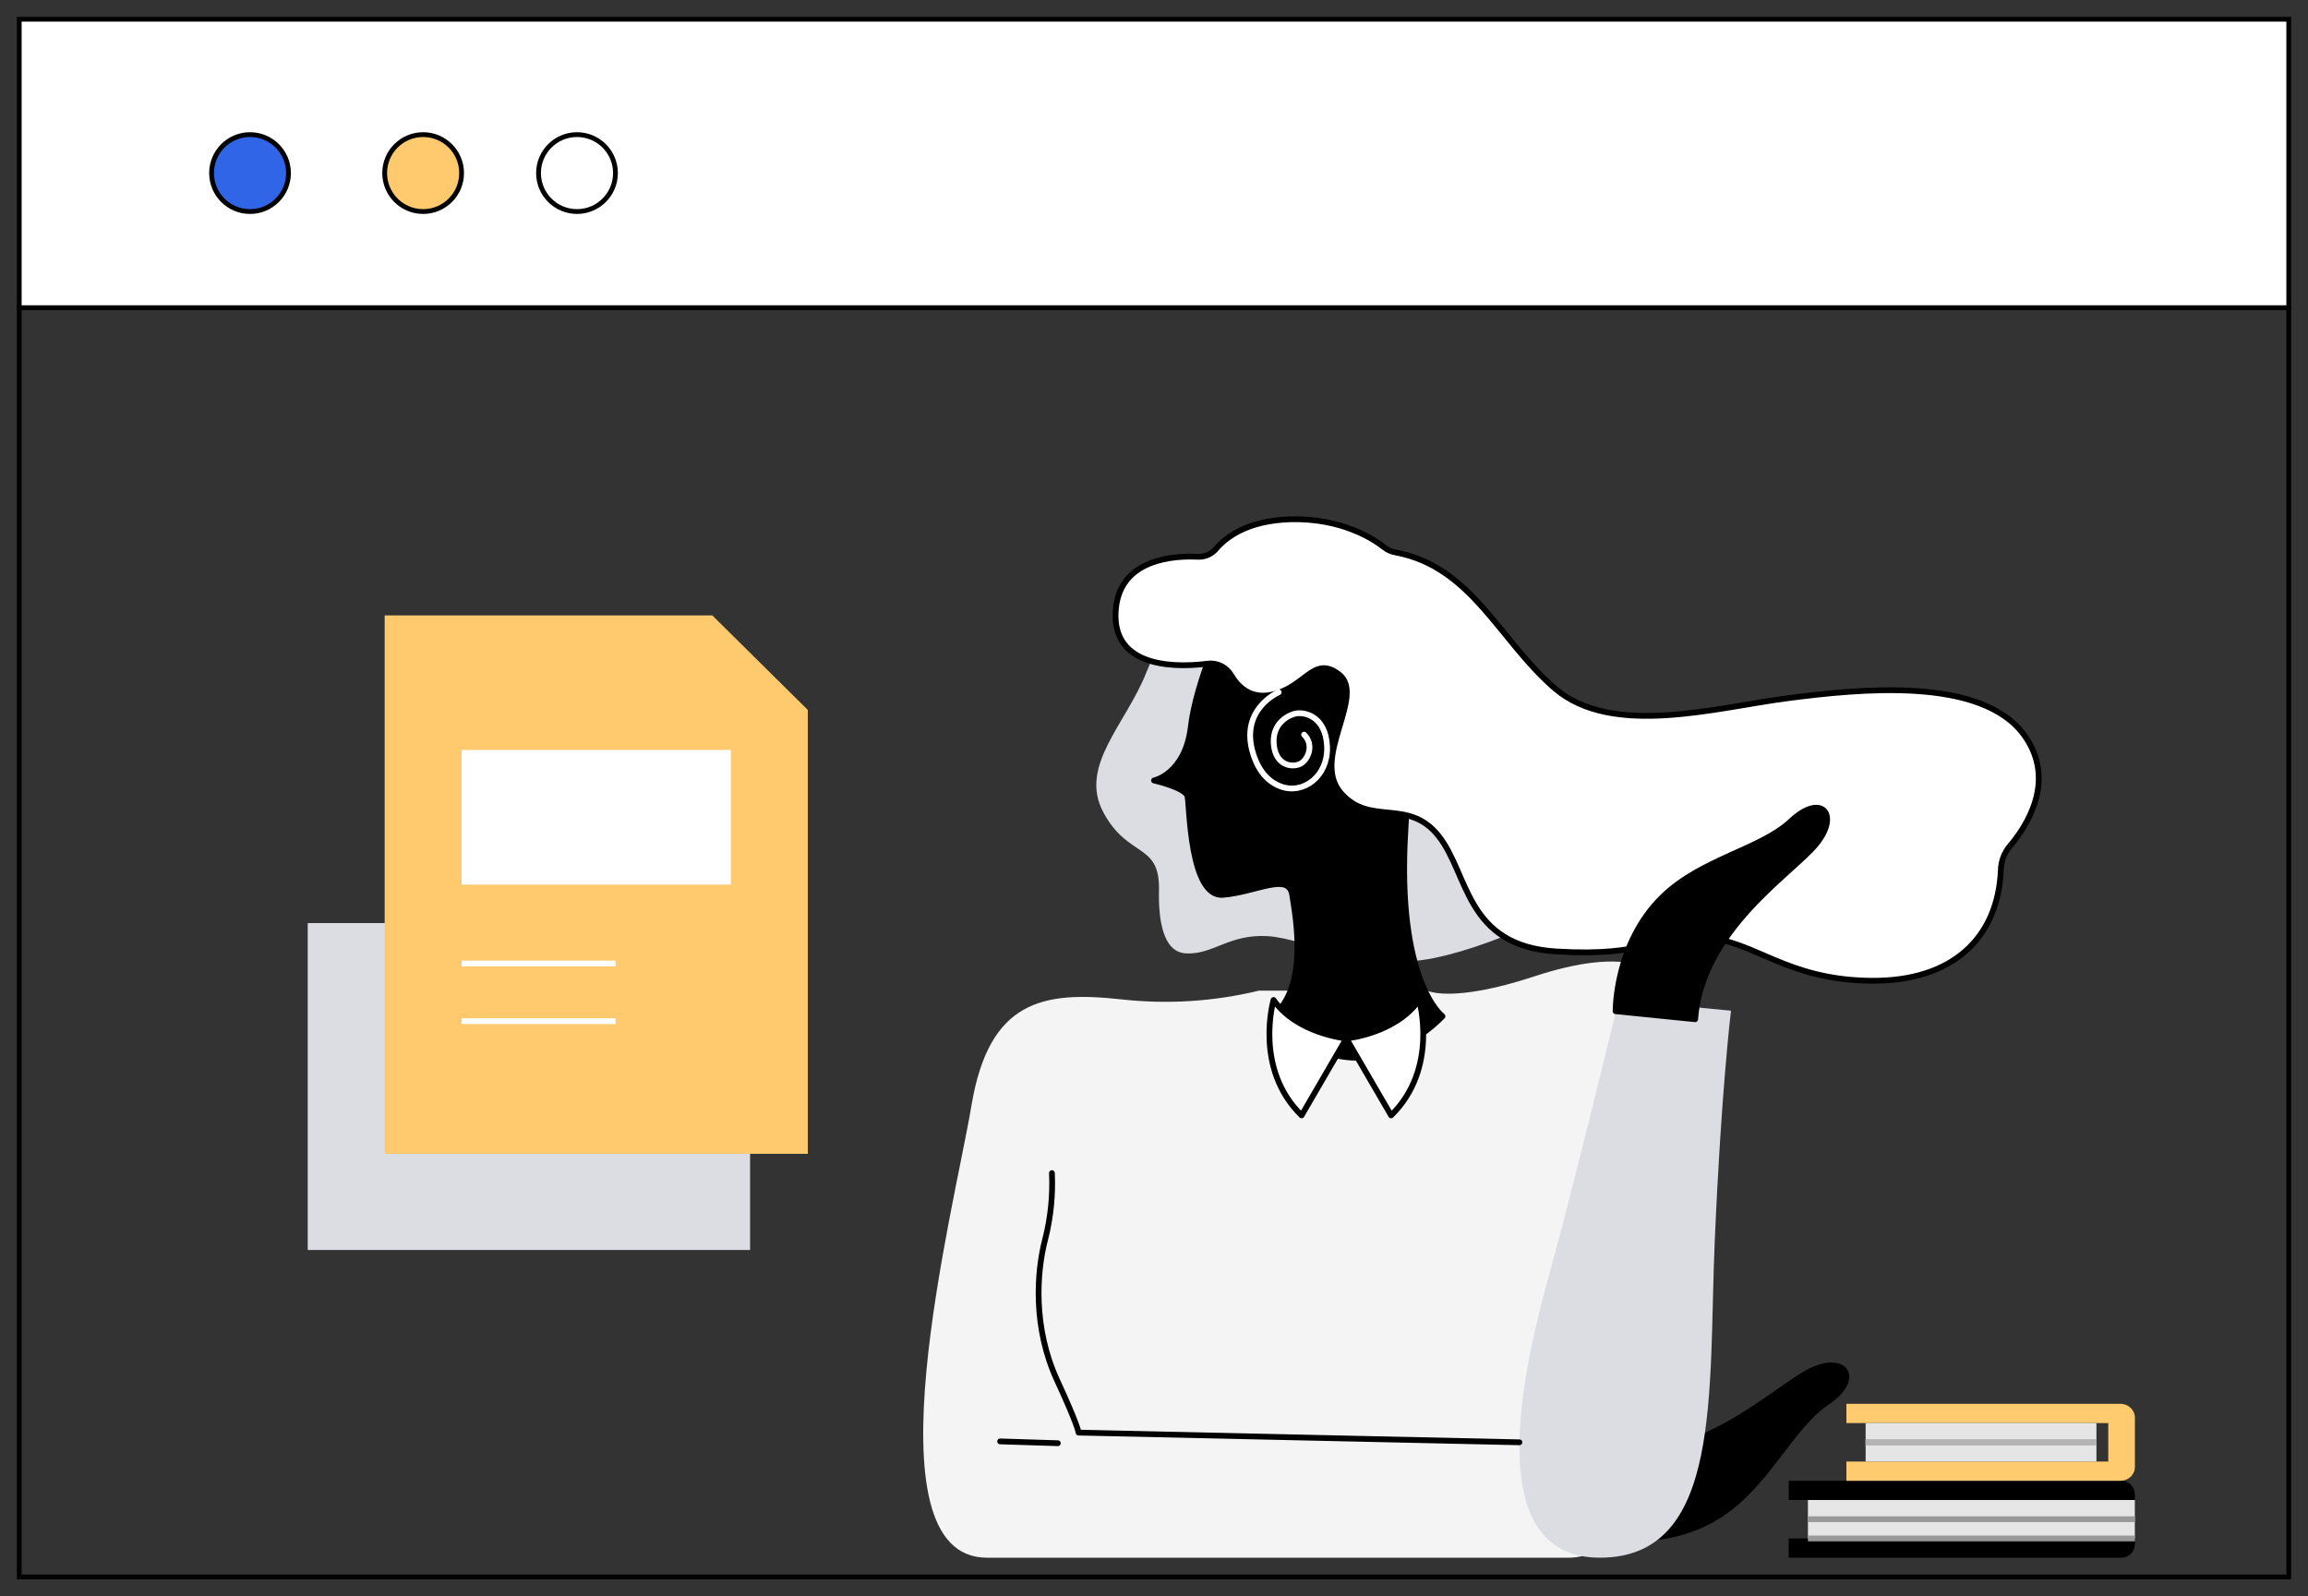 <?xml version="1.0" encoding="UTF-8"?>
<svg width="120px" height="83px" viewBox="0 0 120 83" version="1.1" xmlns="http://www.w3.org/2000/svg" xmlns:xlink="http://www.w3.org/1999/xlink">
    <rect x="0" y="0" width="120" height="83" fill="#333333" stroke="none"/>
    <!-- Generator: Sketch 52.3 (67297) - http://www.bohemiancoding.com/sketch -->
    <title>Group 7</title>
    <desc>Created with Sketch.</desc>
    <g id="页面-1" stroke="none" stroke-width="1" fill="none" fill-rule="evenodd">
        <g id="light-copy-2" transform="translate(-299, -1266)">
            <g id="Group-7" transform="translate(300, 1267)">
                <path d="M61.108,30 C61.108,30 59.694,31.208 58.612,33.945 C57.531,36.682 55.072,38.83 56.368,41.245 C57.665,43.661 59.314,42.785 59.259,45.299 C59.223,46.758 59.442,48.52 60.662,48.576 C62.085,48.648 62.89,47.57 64.886,47.678 C66.883,47.787 69.959,49.57 73.59,48.813 C77.221,48.057 81.575,45.704 82.905,44.788 C84.234,43.872 71.208,31.059 71.208,31.059 L61.108,30 Z" id="Path" fill="#DBDDE2"></path>
                <path d="M82,78.775 C82,78.775 85.428,79.709 88.426,77.77 C90.861,76.197 92.121,73.172 93.971,71.932 C95.82,70.692 94.954,69.403 93.135,70.298 C91.316,71.193 87.27,75.26 82.661,74.435 L82,78.775 Z" id="Path" stroke="#000000" stroke-width="0.3" fill="#000000" stroke-linecap="round" stroke-linejoin="round"></path>
                <path d="M64.464,50.512 C62.111,51.082 59.681,51.235 57.278,50.965 C53.233,50.524 50.431,51.009 49.514,56.462 C48.597,61.916 43.908,80 50.317,80 L80.564,80 C87.088,80 87.112,58.532 86.965,53.528 C86.819,48.525 83.097,48.348 78.786,49.768 C74.474,51.187 73.206,50.512 73.206,50.512 L64.464,50.512 Z" id="Path" fill="#F4F4F4"></path>
                <path d="M62.764,31.073 C62.764,31.073 61.203,34.343 60.914,36.797 C60.624,39.25 59,39.585 59,39.585 C59,39.585 60.632,39.956 60.741,40.402 C60.851,40.849 60.851,45.68 62.592,45.53 C64.333,45.381 66.003,44.349 66.186,45.53 C66.368,46.711 67.055,50.321 65.172,51.845 C65.172,51.845 66.997,54 69.51,54 C72.024,54 74,51.845 74,51.845 C74,51.845 71.596,50.062 72.068,42.219 C72.541,34.376 71.422,30.594 68.261,30.102 C66.375,29.81 64.446,30.151 62.764,31.073 Z" id="Path" stroke="#000000" stroke-width="0.3" fill="#000000" stroke-linecap="round" stroke-linejoin="round"></path>
                <path d="M65.216,51 C65.216,51 64.172,54.552 66.673,57 L69,52.999 C69,52.999 66.451,52.759 65.216,51 Z" id="Path" stroke="#000000" stroke-width="0.3" fill="#FFFFFF" stroke-linecap="round" stroke-linejoin="round"></path>
                <path d="M72.783,51 C72.783,51 73.829,54.552 71.328,57 L69,52.999 C69,52.999 71.558,52.759 72.783,51 Z" id="Path" stroke="#000000" stroke-width="0.3" fill="#FFFFFF" stroke-linecap="round" stroke-linejoin="round"></path>
                <path d="M62.247,27.517 C62.01,27.806 61.659,27.966 61.294,27.953 C60.035,27.89 57.296,28.056 57.023,30.605 C56.714,33.508 59.617,33.787 61.803,33.51 C62.287,33.45 62.76,33.687 63.015,34.118 C63.351,34.686 63.979,35.336 65.05,35.137 C66.868,34.799 67.272,33.03 68.614,34.066 C70.04,35.164 67.173,38.401 68.688,40.204 C70.204,42.007 72.184,40.457 73.784,42.455 C75.384,44.453 75.168,48.197 79.942,48.478 C84.716,48.759 84.962,47.625 87.593,47.757 C90.223,47.889 91.825,49.97 96.329,50 C100.547,50.025 102.887,47.753 103.03,44.224 C103.045,43.773 103.209,43.341 103.495,43 C104.352,41.992 105.94,39.606 104.261,37.25 C102.053,34.152 95.676,34.827 91.961,35.305 C88.245,35.783 82.845,37.357 79.861,34.812 C76.964,32.338 75.549,28.477 71.565,27.727 C71.353,27.691 71.152,27.604 70.979,27.471 C70.404,27.016 68.743,25.932 66.08,26.003 C63.831,26.075 62.73,26.953 62.247,27.517 Z" id="Path" stroke="#000000" stroke-width="0.3" fill="#FFFFFF" stroke-linecap="round" stroke-linejoin="round"></path>
                <path d="M65.481,35 C65.481,35 63.432,35.867 64.154,38.192 C64.478,39.232 65.052,39.697 65.587,39.896 C66.774,40.331 68.036,39.357 67.999,37.877 C68,37.861 68,37.844 67.999,37.828 C67.935,36.213 66.779,35.977 66.285,36.125 C65.791,36.272 65.114,36.759 65.235,37.769 C65.355,38.779 66.133,38.913 66.558,38.741 C66.983,38.57 67.365,37.756 66.804,37.2" id="Path" stroke="#FFFFFF" stroke-width="0.3" stroke-linecap="round" stroke-linejoin="round"></path>
                <path d="M89,51.555 C89,51.555 88.487,55.749 88.153,63.585 C87.818,71.42 88.557,80 82.179,80 C75.801,80 78.288,69.805 79.559,65.241 C80.866,60.515 83.16,51 83.16,51 L89,51.555 Z" id="Path" fill="#DBDDE2"></path>
                <path d="M83,51.583 C83,51.583 82.959,48.051 85.453,45.628 C87.475,43.661 90.551,43.175 92.128,41.691 C93.706,40.207 94.682,41.352 93.427,42.887 C92.173,44.423 87.481,47.339 87.135,52 L83,51.583 Z" id="Path" stroke="#000000" stroke-width="0.3" fill="#000000" stroke-linecap="round" stroke-linejoin="round"></path>
                <path d="M53.693,60 C53.746,61.156 53.629,62.314 53.345,63.434 C52.88,65.209 52.717,68.063 53.952,70.751 C55.064,73.158 55.078,73.495 55.078,73.495 L78,74" id="Path" stroke="#000000" stroke-width="0.3" stroke-linecap="round" stroke-linejoin="round"></path>
                <path d="M54,74.047 L51,73.953" id="Path" stroke="#000000" stroke-width="0.3" fill="#3165E8" stroke-linecap="round" stroke-linejoin="round"></path>
                <path d="M109.307,76 L92.002,76 L92.002,76.999 L108.721,76.999 L108.721,78.999 L92,78.999 L92,80 L109.307,80 C109.689,80 109.999,79.679 110,79.283 L110,76.717 C110,76.527 109.927,76.344 109.797,76.209 C109.667,76.075 109.49,75.999 109.307,76 Z" id="Path" fill="#000000"></path>
                <rect id="Rectangle" fill="#E5E5E5" x="93" y="77" width="17" height="2"></rect>
                <path d="M93,78 L110,78" id="Path" stroke="#999999" stroke-width="0.3"></path>
                <path d="M93,79 L110,79" id="Path" stroke="#999999" stroke-width="0.3"></path>
                <path d="M109.256,72 L95,72 L95,73.001 L108.615,73.001 L108.615,74.999 L95,74.999 L95,76 L109.252,76 C109.665,76 110,75.678 110,75.281 L110,72.719 C110,72.323 109.668,72.002 109.256,72 Z" id="Path" fill="#FFCB6E"></path>
                <rect id="Rectangle" fill="#E5E5E5" x="96" y="73" width="12" height="2"></rect>
                <path d="M96,74 L108,74" id="Path" stroke="#B3B3B3" stroke-width="0.3"></path>
                <path d="M96,74 L108,74" id="Path" stroke="#B3B3B3" stroke-width="0.3"></path>
                <rect id="Rectangle" fill="#DBDDE2" x="15" y="47" width="23" height="17"></rect>
                <polygon id="Path" fill="#FFCA6E" points="36.033 31 41 35.916 41 59 19 59 19 31"></polygon>
                <polygon id="Path" fill="#FFCA6E" points="36 31 36 36 41 36"></polygon>
                <rect id="Rectangle" fill="#FFFFFF" x="23" y="38" width="14" height="7"></rect>
                <path d="M23,49.102 L31,49.102" id="Path" stroke="#FFFFFF" stroke-width="0.3"></path>
                <path d="M23,52.102 L31,52.102" id="Path" stroke="#FFFFFF" stroke-width="0.3"></path>
                <rect id="Rectangle" stroke="#020202" stroke-width="0.25" x="0" y="15" width="118" height="66"></rect>
                <rect id="Rectangle" stroke="#020202" stroke-width="0.25" fill="#FFFFFF" x="0" y="0" width="118" height="15"></rect>
                <circle id="Oval" stroke="#020202" stroke-width="0.25" fill="#FFFFFF" cx="29" cy="8" r="2"></circle>
                <circle id="Oval" stroke="#020202" stroke-width="0.25" fill="#FFCA6E" cx="21" cy="8" r="2"></circle>
                <circle id="Oval" stroke="#020202" stroke-width="0.25" fill="#3165E8" cx="12" cy="8" r="2"></circle>
            </g>
        </g>
    </g>
</svg>